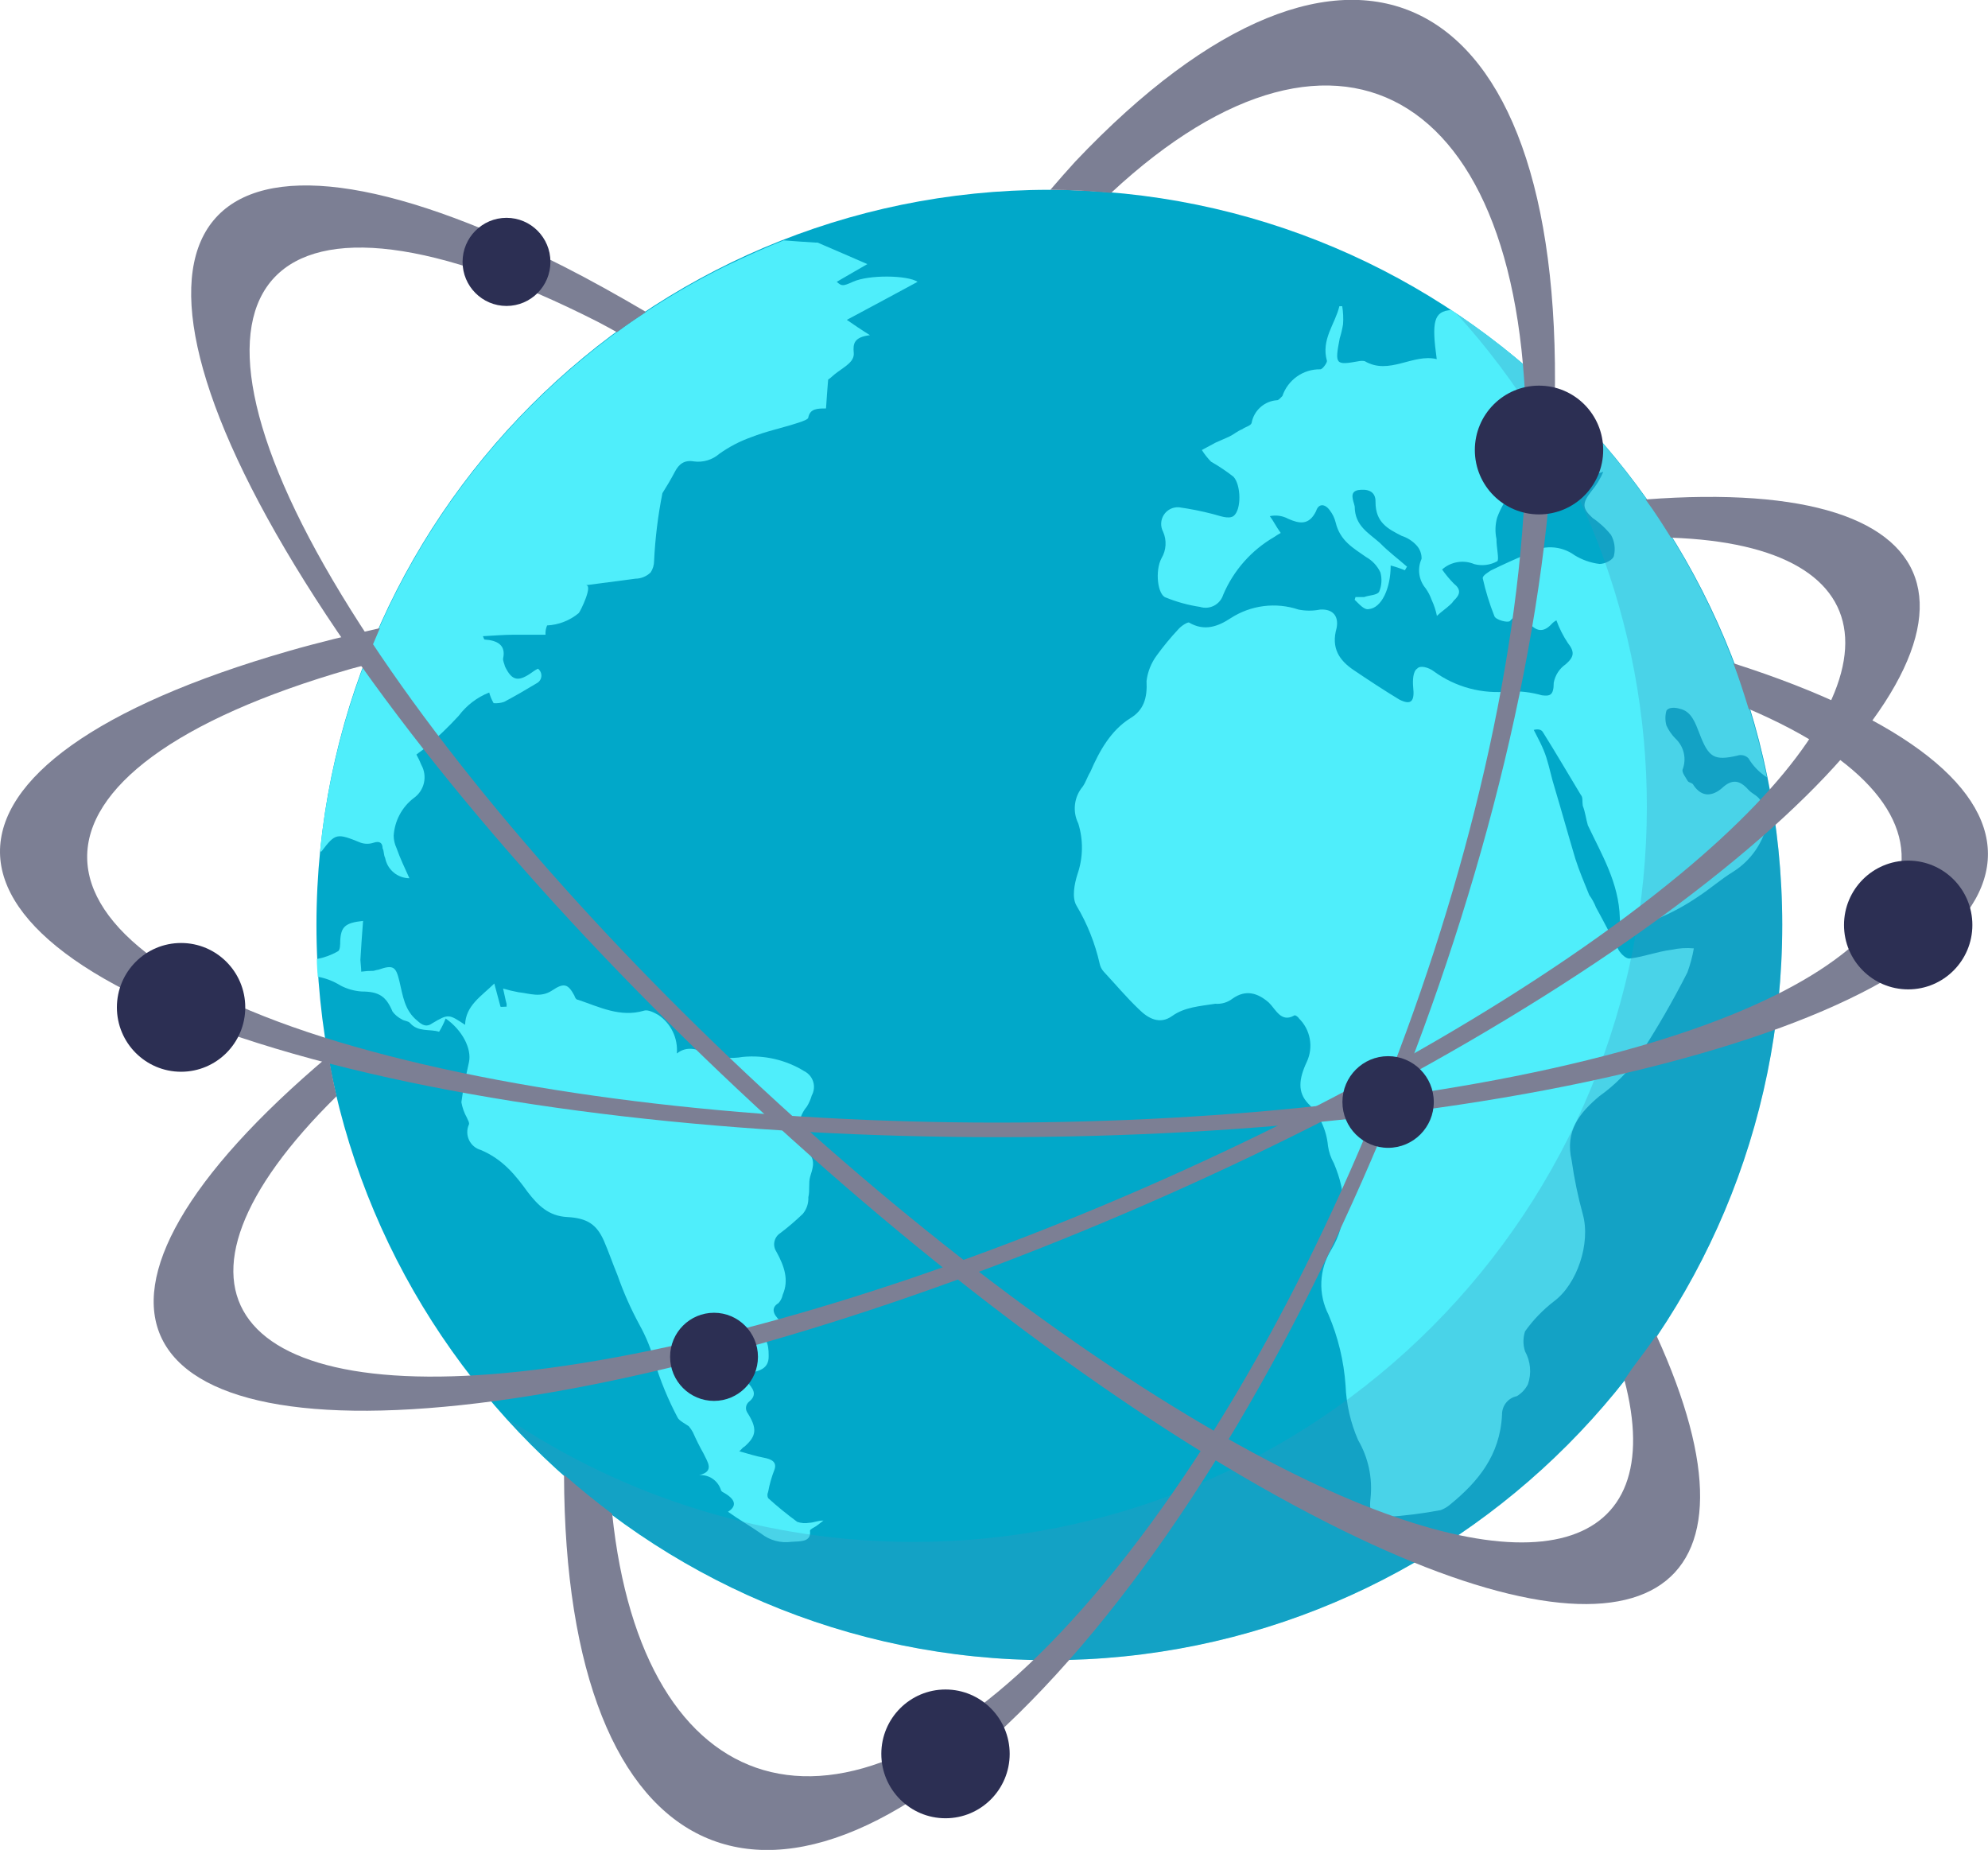 <svg width="201" height="187" viewBox="0 0 201 187" fill="none" xmlns="http://www.w3.org/2000/svg">
<g clip-path="url(#clip0_57_501)">
<path d="M106.096 167.823C147.02 167.823 180.196 134.549 180.196 93.505C180.196 52.46 147.02 19.187 106.096 19.187C65.172 19.187 31.996 52.46 31.996 93.505C31.996 134.549 65.172 167.823 106.096 167.823Z" fill="#01A8C9"/>
<path d="M146.732 31.34C144.946 31.453 144.74 32.55 145.264 36.301C142.833 35.719 140.458 37.961 137.98 36.507C137.792 36.47 137.598 36.47 137.41 36.507C135.016 36.939 134.941 36.864 135.455 34.2C135.601 33.731 135.714 33.251 135.792 32.766C135.834 32.161 135.805 31.554 135.708 30.956H135.418C134.997 32.756 133.548 34.303 134.165 36.489C134.165 36.704 133.707 37.342 133.492 37.333C132.65 37.317 131.825 37.571 131.136 38.056C130.447 38.541 129.93 39.234 129.658 40.033C129.509 40.174 129.284 40.455 129.135 40.455C128.508 40.493 127.912 40.742 127.442 41.16C126.973 41.578 126.657 42.142 126.545 42.762C126.461 43.044 125.881 43.165 125.61 43.381C125.105 43.578 124.731 43.925 124.291 44.131C123.852 44.338 123.356 44.535 122.908 44.741L121.514 45.491C121.782 45.918 122.096 46.314 122.449 46.673C123.239 47.123 123.996 47.631 124.712 48.192C125.479 49.008 125.544 51.54 124.712 52.168C124.198 52.515 123.272 52.121 122.627 51.962C121.494 51.668 120.345 51.439 119.186 51.277C118.888 51.259 118.59 51.321 118.323 51.456C118.056 51.592 117.83 51.796 117.669 52.048C117.507 52.3 117.415 52.591 117.402 52.891C117.389 53.19 117.457 53.488 117.597 53.753C117.786 54.178 117.87 54.643 117.842 55.109C117.815 55.574 117.676 56.025 117.438 56.425C116.755 57.701 117.036 60.176 117.896 60.411C118.999 60.858 120.151 61.173 121.327 61.349C121.562 61.423 121.809 61.45 122.054 61.428C122.299 61.407 122.537 61.337 122.755 61.223C122.973 61.108 123.166 60.952 123.324 60.763C123.482 60.574 123.601 60.356 123.674 60.12C124.716 57.667 126.524 55.62 128.826 54.287C129.04 54.137 129.261 54 129.49 53.875C129.004 53.209 128.733 52.618 128.387 52.177C129.022 52.04 129.686 52.137 130.257 52.449C131.332 52.918 132.333 53.162 133.062 51.671C133.305 50.883 133.95 50.902 134.436 51.568C134.725 51.936 134.932 52.361 135.044 52.815C135.493 54.691 136.839 55.403 138.111 56.303C138.75 56.658 139.261 57.206 139.57 57.87C139.746 58.516 139.7 59.203 139.439 59.82C139.214 60.176 138.504 60.148 137.915 60.355H137.045C137.045 60.42 136.97 60.57 136.97 60.636C137.382 61.011 137.905 61.677 138.382 61.574C139.682 61.471 140.607 59.483 140.607 57.166C141.094 57.293 141.572 57.453 142.038 57.645C142.103 57.579 142.188 57.363 142.262 57.288C141.327 56.463 140.392 55.778 139.523 54.888C138.335 53.837 136.98 53.153 136.97 51.193C136.849 50.611 136.372 49.73 137.316 49.542C138.111 49.42 139.111 49.542 139.074 50.752C139.074 52.852 140.364 53.471 141.711 54.165C142.278 54.346 142.789 54.669 143.197 55.103C143.374 55.287 143.512 55.505 143.603 55.743C143.695 55.982 143.738 56.236 143.73 56.491C143.51 56.976 143.432 57.514 143.505 58.042C143.578 58.57 143.799 59.066 144.142 59.473C144.398 59.833 144.603 60.228 144.75 60.645C144.99 61.16 145.169 61.702 145.282 62.258C145.722 61.836 146.161 61.555 146.61 61.142C146.755 61.022 146.881 60.879 146.984 60.72C147.657 60.092 147.742 59.586 146.984 58.986C146.554 58.546 146.16 58.073 145.806 57.569C146.242 57.18 146.779 56.923 147.355 56.827C147.93 56.73 148.522 56.799 149.06 57.026C149.841 57.231 150.672 57.127 151.379 56.735C151.603 56.594 151.285 55.281 151.304 54.494C151.15 53.777 151.172 53.033 151.369 52.327C151.711 51.401 152.2 50.536 152.819 49.767C153.342 49.13 154.09 48.361 154.38 48.445C155.154 48.88 155.784 49.532 156.194 50.321C156.615 50.63 156.811 51.427 157.241 51.437C157.671 51.446 158.401 51.118 158.99 50.921C158.99 50.705 158.924 50.63 158.924 50.48C158.214 50.17 157.578 49.936 156.867 49.617V49.186C158.616 48.736 160.355 48.248 162.103 47.695C161.799 48.412 161.39 49.079 160.888 49.673C159.953 50.874 159.953 51.38 161.019 52.355C161.725 52.833 162.356 53.415 162.889 54.081C163.243 54.721 163.346 55.47 163.179 56.182C163.095 56.613 162.244 57.016 161.72 57.007C160.832 56.899 159.978 56.602 159.214 56.135C158.529 55.635 157.709 55.353 156.862 55.327C156.015 55.3 155.18 55.529 154.464 55.985C153.155 56.519 151.977 57.063 150.724 57.673C150.434 57.879 149.92 58.16 149.911 58.442C150.204 59.756 150.601 61.045 151.098 62.296C151.239 62.662 152.454 62.99 152.669 62.774C153.492 61.836 153.913 62.305 154.539 62.905C155.306 63.843 156.026 63.965 156.839 63.121C156.987 62.952 157.164 62.812 157.363 62.709C157.654 63.511 158.041 64.276 158.513 64.987C159.205 65.869 159.195 66.375 158.307 67.144C157.67 67.583 157.233 68.258 157.092 69.02C157.092 70.323 156.69 70.379 155.895 70.286C154.823 69.978 153.708 69.845 152.594 69.892C149.88 70.194 147.151 69.464 144.946 67.847C144.45 67.472 143.599 67.228 143.3 67.576C142.851 67.857 142.823 68.795 142.88 69.451C143.048 70.904 142.674 71.326 141.468 70.708C139.915 69.77 138.354 68.738 136.877 67.744C135.399 66.75 134.567 65.503 135.138 63.496C135.39 62.211 134.689 61.536 133.464 61.621C132.748 61.762 132.011 61.762 131.295 61.621C130.157 61.24 128.949 61.12 127.759 61.271C126.57 61.422 125.429 61.84 124.422 62.493C123.169 63.318 121.786 63.852 120.224 62.934C120.084 62.858 119.42 63.271 119.121 63.627C118.341 64.463 117.613 65.346 116.942 66.272C116.387 67.026 116.036 67.911 115.923 68.841C116.017 70.576 115.624 71.795 114.296 72.593C112.314 73.83 111.164 75.894 110.238 78.032C109.93 78.529 109.771 79.101 109.462 79.523C109.036 80.033 108.767 80.657 108.689 81.318C108.611 81.98 108.727 82.649 109.023 83.246C109.541 84.921 109.512 86.718 108.938 88.375C108.621 89.379 108.359 90.748 108.845 91.554C109.929 93.371 110.718 95.35 111.183 97.415C111.245 97.716 111.387 97.995 111.594 98.222C112.772 99.488 113.885 100.819 115.147 102.02C116.082 102.957 117.26 103.604 118.513 102.704C119.766 101.804 121.318 101.71 122.88 101.466C123.507 101.516 124.131 101.329 124.628 100.941C125.956 100.003 127.162 100.369 128.284 101.344C128.985 102.02 129.518 103.408 130.846 102.657C130.921 102.582 131.201 102.732 131.341 102.957C131.905 103.514 132.284 104.231 132.426 105.012C132.569 105.792 132.467 106.598 132.136 107.318C131.295 109.1 131.201 110.403 132.23 111.519C133.4 112.672 134.122 114.204 134.268 115.842C134.358 116.459 134.561 117.053 134.866 117.596C136.147 120.606 136.269 123.57 134.595 126.336C133.989 127.313 133.645 128.432 133.598 129.582C133.55 130.733 133.8 131.876 134.324 132.9C135.29 135.166 135.872 137.578 136.045 140.037C136.12 141.948 136.551 143.827 137.316 145.579C138.351 147.357 138.79 149.421 138.569 151.468C138.382 153.053 138.793 153.503 140.168 153.344C142.016 153.227 143.856 152.996 145.675 152.65C146.016 152.519 146.332 152.332 146.61 152.096C149.415 149.808 151.669 147.126 151.865 143.009C151.856 142.571 152.001 142.143 152.274 141.8C152.548 141.457 152.932 141.222 153.361 141.134C153.84 140.847 154.229 140.431 154.483 139.934C154.671 139.389 154.742 138.812 154.692 138.238C154.642 137.664 154.472 137.108 154.193 136.604C153.978 135.946 153.978 135.237 154.193 134.579C155.01 133.435 155.99 132.418 157.101 131.559C159.457 129.824 160.841 125.679 160.037 122.763C159.543 120.97 159.165 119.147 158.906 117.305C158.214 114.314 159.71 112.485 161.711 110.806C163.275 109.699 164.632 108.325 165.722 106.746C167.501 104.024 169.13 101.206 170.603 98.306C170.895 97.515 171.114 96.699 171.257 95.868C170.506 95.798 169.749 95.845 169.013 96.008C167.564 96.187 166.208 96.721 164.806 96.89C164.441 96.956 163.955 96.506 163.674 96.065C162.926 94.668 162.178 93.195 161.365 91.723C161.192 91.279 160.963 90.86 160.682 90.476C160.215 89.303 159.672 88.056 159.28 86.818C158.56 84.408 157.915 82.073 157.195 79.663C156.867 78.641 156.68 77.628 156.353 76.597C156.026 75.565 155.549 74.721 155.072 73.784C155.586 73.652 155.867 73.784 156.007 74.027C157.307 76.09 158.541 78.228 159.841 80.367C160.056 80.582 159.962 81.014 160.028 81.454C160.289 82.111 160.346 82.767 160.542 83.424C161.963 86.434 163.674 89.228 163.777 92.801C163.777 93.739 164.31 94.189 165.339 93.739C166.143 93.326 167.087 93.139 167.891 92.736C169.214 92.165 170.479 91.467 171.669 90.654C172.847 89.894 174.025 88.853 175.278 88.094C176.993 86.998 178.212 85.27 178.672 83.283C178.831 82.711 178.354 81.754 178.092 81.098C177.83 80.442 177.157 80.273 176.764 79.823C175.923 78.885 175.137 78.688 174.1 79.673C173.211 80.432 172.117 80.695 171.22 79.363C171.154 79.147 170.799 79.129 170.659 78.979C170.453 78.613 170.042 78.097 170.116 77.806C170.324 77.276 170.37 76.695 170.246 76.139C170.123 75.583 169.837 75.076 169.425 74.684C169.034 74.297 168.717 73.843 168.49 73.343C168.348 72.85 168.348 72.326 168.49 71.833C168.723 71.477 169.368 71.495 169.864 71.655C171.014 71.908 171.407 73.08 171.809 74.102C172.744 76.587 173.305 76.916 175.633 76.391C175.828 76.321 176.038 76.308 176.24 76.353C176.441 76.398 176.626 76.499 176.774 76.644C177.238 77.425 177.879 78.087 178.644 78.576C176.684 68.984 172.857 59.874 167.381 51.769C161.904 43.663 154.888 36.721 146.732 31.34Z" fill="#4FEEFB"/>
<path d="M36.559 100.228C38.336 100.228 39.046 100.725 39.691 102.263C39.94 102.59 40.26 102.857 40.626 103.042C40.851 103.211 41.272 103.192 41.459 103.417C42.272 104.355 43.459 103.998 44.395 104.298C44.657 103.873 44.879 103.424 45.058 102.957C46.713 104.101 47.714 105.996 47.414 107.374C47.115 108.753 46.816 110.103 46.648 111.425C46.745 111.968 46.932 112.491 47.2 112.973C47.265 113.16 47.517 113.526 47.396 113.704C47.291 113.949 47.24 114.213 47.245 114.479C47.251 114.746 47.312 115.008 47.427 115.248C47.541 115.488 47.705 115.702 47.907 115.874C48.11 116.046 48.347 116.172 48.602 116.245C50.837 117.183 52.118 118.787 53.371 120.522C54.39 121.835 55.465 122.932 57.354 123.026C59.383 123.138 60.318 123.776 61.047 125.398C61.552 126.561 61.935 127.705 62.44 128.924C63.044 130.647 63.785 132.319 64.656 133.922C65.305 135.09 65.814 136.33 66.171 137.617C66.767 139.579 67.55 141.479 68.508 143.291C68.667 143.619 69.266 143.91 69.64 144.172C69.802 144.363 69.943 144.57 70.061 144.791C70.38 145.518 70.735 146.229 71.126 146.92C71.519 147.773 72.286 148.72 70.706 149.114C71.176 149.085 71.643 149.211 72.035 149.473C72.427 149.736 72.722 150.121 72.875 150.568C72.875 150.633 72.95 150.765 73.071 150.83C74.446 151.562 74.502 152.265 73.604 152.818C74.689 153.597 75.83 154.244 76.933 155.013C77.365 155.356 77.862 155.608 78.394 155.753C78.926 155.898 79.482 155.933 80.028 155.857C81.047 155.8 82.019 155.857 81.898 154.741C81.898 154.572 82.337 154.403 82.515 154.272C82.693 154.141 83.001 153.916 83.254 153.709C82.636 153.709 82.319 153.916 81.814 153.934C81.41 154.006 80.995 153.974 80.608 153.841C79.585 153.092 78.602 152.291 77.662 151.44C77.616 151.343 77.592 151.238 77.592 151.13C77.592 151.023 77.616 150.917 77.662 150.821C77.802 150.045 78.018 149.285 78.307 148.552C78.569 147.792 78.018 147.501 77.213 147.351C76.409 147.201 75.689 146.967 74.745 146.704C75.007 146.498 75.082 146.31 75.25 146.254C76.522 145.147 76.578 144.378 75.53 142.747C75.436 142.581 75.403 142.387 75.435 142.199C75.468 142.011 75.564 141.84 75.708 141.715C76.643 140.974 76.138 140.346 75.465 139.615C75.259 139.418 75.119 139.193 74.867 138.911C76.344 138.686 77.775 138.63 77.718 137.036C77.718 135.826 77.541 134.86 75.708 134.222C76.877 133.96 77.84 133.8 78.868 133.519C78.092 132.797 77.98 132.159 78.71 131.728C78.928 131.489 79.077 131.193 79.14 130.875C79.785 129.402 79.308 127.996 78.494 126.523C78.396 126.374 78.328 126.207 78.295 126.032C78.262 125.856 78.264 125.675 78.302 125.501C78.339 125.326 78.411 125.161 78.513 125.014C78.615 124.868 78.746 124.743 78.897 124.648C79.694 124.043 80.456 123.392 81.178 122.697C81.563 122.226 81.76 121.628 81.73 121.019C81.898 120.344 81.73 119.565 81.917 118.928C82.104 118.29 82.496 117.371 81.832 116.639C81.188 116.023 80.804 115.183 80.759 114.292C80.714 113.401 81.011 112.526 81.589 111.847C81.8 111.499 81.963 111.123 82.076 110.731C82.191 110.524 82.263 110.295 82.288 110.058C82.313 109.822 82.291 109.583 82.222 109.355C82.153 109.128 82.039 108.916 81.887 108.734C81.735 108.552 81.548 108.402 81.337 108.293C79.471 107.141 77.281 106.63 75.1 106.84C73.907 107.051 72.678 106.931 71.547 106.493C70.612 106.127 69.518 105.639 68.434 106.493C68.496 105.736 68.355 104.976 68.026 104.292C67.697 103.608 67.192 103.024 66.564 102.601C66.19 102.385 65.526 102.038 65.133 102.16C62.711 102.882 60.598 101.785 58.438 101.063C58.251 101.063 58.12 100.819 58.074 100.641C57.447 99.478 57.036 99.309 55.848 100.107C54.661 100.904 53.548 100.416 52.426 100.303C51.9 100.206 51.378 100.08 50.865 99.928C50.996 100.454 51.08 100.988 51.229 101.513C51.211 101.593 51.211 101.677 51.229 101.757C50.977 101.757 50.631 101.813 50.603 101.757C50.388 100.979 50.182 100.2 49.977 99.422C48.621 100.744 47.087 101.654 47.022 103.595C45.376 102.517 45.367 102.451 43.684 103.454C43.123 103.858 42.693 103.633 42.206 103.192C40.879 102.132 40.729 100.613 40.383 99.188C40.037 97.762 39.803 97.481 38.289 98.015C38.115 98.046 37.944 98.087 37.775 98.137C37.355 98.137 36.937 98.165 36.522 98.222C36.522 97.809 36.456 97.406 36.438 97.04C36.512 95.746 36.606 94.442 36.709 93.092C34.885 93.28 34.474 93.692 34.399 95.099C34.399 95.465 34.399 96.093 34.137 96.177C33.484 96.55 32.773 96.809 32.034 96.946C32.034 97.546 32.09 98.147 32.127 98.737C32.94 98.881 33.718 99.18 34.418 99.619C35.082 99.968 35.811 100.175 36.559 100.228Z" fill="#4FEEFB"/>
<g opacity="0.3">
<path d="M147.293 31.734C159.659 45.356 166.511 63.116 166.507 81.539C166.509 91.299 164.593 100.964 160.869 109.982C157.146 119 151.688 127.194 144.807 134.096C137.926 140.998 129.757 146.473 120.766 150.208C111.776 153.944 102.139 155.866 92.407 155.866C77.737 155.885 63.394 151.517 51.211 143.319C58.137 151.032 66.602 157.199 76.057 161.42C85.512 165.641 95.746 167.823 106.096 167.823C115.83 167.823 125.469 165.899 134.462 162.162C143.454 158.425 151.625 152.947 158.506 146.042C165.387 139.137 170.844 130.94 174.566 121.919C178.288 112.898 180.201 103.23 180.196 93.467C180.197 81.257 177.194 69.235 171.455 58.467C165.716 47.698 157.416 38.516 147.293 31.734Z" fill="#3B95BD"/>
</g>
<path d="M32.501 86.078C33.922 84.202 34.044 84.202 36.494 85.196C36.901 85.327 37.339 85.327 37.746 85.196C38.373 84.98 38.681 85.196 38.681 85.749C38.84 86.031 38.775 86.396 38.943 86.734C39.052 87.307 39.355 87.824 39.802 88.197C40.249 88.57 40.812 88.775 41.393 88.778C40.916 87.728 40.458 86.772 40.084 85.712C39.905 85.327 39.81 84.908 39.803 84.483C39.85 83.738 40.056 83.01 40.407 82.352C40.759 81.693 41.248 81.118 41.842 80.667C42.359 80.302 42.723 79.757 42.863 79.139C43.003 78.52 42.909 77.872 42.599 77.319C42.457 76.961 42.291 76.614 42.104 76.278C42.431 75.996 42.777 75.818 43.039 75.546C44.221 74.56 45.336 73.494 46.377 72.358C47.169 71.303 48.237 70.488 49.462 70.004C49.563 70.382 49.714 70.745 49.911 71.083C50.269 71.111 50.628 71.067 50.968 70.951C52.118 70.342 53.146 69.742 54.249 69.076C54.383 69.01 54.498 68.911 54.583 68.789C54.668 68.666 54.72 68.523 54.734 68.374C54.748 68.226 54.724 68.076 54.663 67.939C54.603 67.803 54.509 67.684 54.39 67.594C54.205 67.683 54.03 67.79 53.866 67.913C52.426 68.963 51.772 68.851 51.061 67.379C50.996 67.097 50.818 66.769 50.874 66.525C51.155 65.212 50.285 64.734 49.004 64.65C48.939 64.65 48.939 64.556 48.826 64.312C49.939 64.256 50.94 64.162 51.987 64.162C53.034 64.162 54.035 64.162 55.157 64.162C55.134 63.841 55.189 63.52 55.315 63.224C56.488 63.165 57.609 62.728 58.513 61.977C58.672 61.827 60.047 59.014 59.186 59.164L64.245 58.498C64.822 58.493 65.375 58.264 65.788 57.86C66.011 57.517 66.131 57.117 66.133 56.707C66.243 54.404 66.524 52.112 66.975 49.852C67.424 49.139 67.845 48.436 68.237 47.685C68.63 46.935 69.172 46.466 70.173 46.645C70.628 46.704 71.091 46.667 71.531 46.534C71.971 46.402 72.378 46.177 72.725 45.876C73.715 45.169 74.797 44.604 75.942 44.197C77.485 43.587 79.112 43.259 80.71 42.734C81.131 42.603 81.692 42.396 81.72 42.228C81.888 41.29 82.655 41.29 83.516 41.29C83.581 40.268 83.656 39.283 83.731 38.373C83.992 38.214 84.301 37.876 84.665 37.623C85.432 37.042 86.405 36.554 86.32 35.663C86.236 34.772 86.32 34.078 87.957 33.882C87.022 33.3 86.358 32.84 85.619 32.334C88.172 30.984 90.5 29.708 92.772 28.489C91.753 27.805 87.807 27.758 86.227 28.489C85.227 28.939 85.105 28.939 84.6 28.489C85.657 27.861 86.638 27.317 87.695 26.698C85.956 25.929 84.301 25.235 82.665 24.523H82.44C81.356 24.466 80.299 24.372 79.242 24.297C77.597 24.935 75.502 25.873 73.361 26.904C62.159 32.435 52.531 40.714 45.372 50.974C38.212 61.233 33.753 73.14 32.408 85.59C32.408 85.759 32.408 85.918 32.361 86.078H32.501Z" fill="#4FEEFB"/>
<path d="M175.259 67.05C175.829 68.56 176.325 70.108 176.802 71.664C200.654 81.858 196.914 96.806 165.638 105.799C129.976 116.039 71.753 116.039 35.858 105.799C-0.037 95.558 -0.224 77.863 35.437 67.622C35.895 67.491 36.372 67.379 36.868 67.247C37.335 65.991 37.868 64.753 38.41 63.496C35.222 64.218 32.118 64.969 29.191 65.812C-9.911 77.066 -9.705 95.287 29.659 106.521C69.023 117.755 132.781 117.774 171.884 106.521C209.602 95.718 210.603 78.341 175.259 67.05Z" fill="#7C7F94"/>
<path d="M165.011 138.349C164.749 138.724 164.506 139.118 164.235 139.483C168.807 156.87 155.39 161.427 129.827 148.486C96.709 131.728 53.96 92.089 34.53 60.13C15.1 28.171 27.274 15.707 60.402 32.512C61.047 32.84 61.711 33.216 62.375 33.581C63.31 32.869 64.329 32.194 65.32 31.537C62.515 29.887 59.71 28.32 57.017 26.951C20.71 8.571 8.509 22.113 29.808 57.157C51.108 92.201 97.924 135.582 134.268 153.962C166.348 170.205 179.551 161.465 167.47 134.982C166.666 136.135 165.853 137.242 165.011 138.349Z" fill="#7C7F94"/>
<path d="M108.723 16.326C107.873 17.264 107.04 18.202 106.199 19.187C108.275 19.187 110.313 19.318 112.342 19.496C135.717 -2.251 155.053 9.65 154.277 46.513C153.473 85.346 132.314 138.555 107.125 165.15C84.609 188.913 64.937 182.18 61.898 153.034C60.224 151.777 58.597 150.465 57.027 149.077C57.129 189.401 78.532 199.182 105.507 170.645C133.109 141.509 156.306 83.199 157.195 40.624C158.083 -1.951 136.325 -12.8 108.723 16.326Z" fill="#7C7F94"/>
<path d="M166.376 50.489C167.311 51.746 168.125 53.04 168.948 54.353C191.388 55.131 193.146 69.123 169.883 88.366C142.365 111.107 91.08 133.5 55.54 138.283C23.085 142.653 14.324 130.199 34.035 110.806C33.717 109.475 33.455 108.124 33.202 106.765C4.217 131.212 11.622 146.798 50.135 141.612C89.079 136.37 145.282 111.838 175.427 86.903C203.73 63.534 199.177 48.004 166.376 50.489Z" fill="#7C7F94"/>
<path d="M72.192 141.612C74.645 141.612 76.634 139.618 76.634 137.158C76.634 134.698 74.645 132.703 72.192 132.703C69.74 132.703 67.751 134.698 67.751 137.158C67.751 139.618 69.74 141.612 72.192 141.612Z" fill="#2C2F53"/>
<path d="M18.308 108.34C21.891 108.34 24.797 105.426 24.797 101.832C24.797 98.238 21.891 95.324 18.308 95.324C14.724 95.324 11.819 98.238 11.819 101.832C11.819 105.426 14.724 108.34 18.308 108.34Z" fill="#2C2F53"/>
<path d="M51.211 30.928C53.664 30.928 55.652 28.933 55.652 26.473C55.652 24.013 53.664 22.019 51.211 22.019C48.758 22.019 46.769 24.013 46.769 26.473C46.769 28.933 48.758 30.928 51.211 30.928Z" fill="#2C2F53"/>
<path d="M155.605 51.999C159.189 51.999 162.094 49.085 162.094 45.491C162.094 41.897 159.189 38.983 155.605 38.983C152.021 38.983 149.116 41.897 149.116 45.491C149.116 49.085 152.021 51.999 155.605 51.999Z" fill="#2C2F53"/>
<path d="M140.346 116.03C142.897 116.03 144.965 113.956 144.965 111.397C144.965 108.839 142.897 106.765 140.346 106.765C137.795 106.765 135.727 108.839 135.727 111.397C135.727 113.956 137.795 116.03 140.346 116.03Z" fill="#2C2F53"/>
<path d="M192.931 100.013C196.515 100.013 199.42 97.099 199.42 93.505C199.42 89.91 196.515 86.997 192.931 86.997C189.347 86.997 186.442 89.91 186.442 93.505C186.442 97.099 189.347 100.013 192.931 100.013Z" fill="#2C2F53"/>
<path d="M95.596 183.802C99.18 183.802 102.085 180.888 102.085 177.294C102.085 173.7 99.18 170.786 95.596 170.786C92.012 170.786 89.107 173.7 89.107 177.294C89.107 180.888 92.012 183.802 95.596 183.802Z" fill="#2C2F53"/>
</g>
<defs>
<clipPath id="clip0_57_501">
<rect width="201" height="187" fill="white"/>
</clipPath>
</defs>
</svg>
